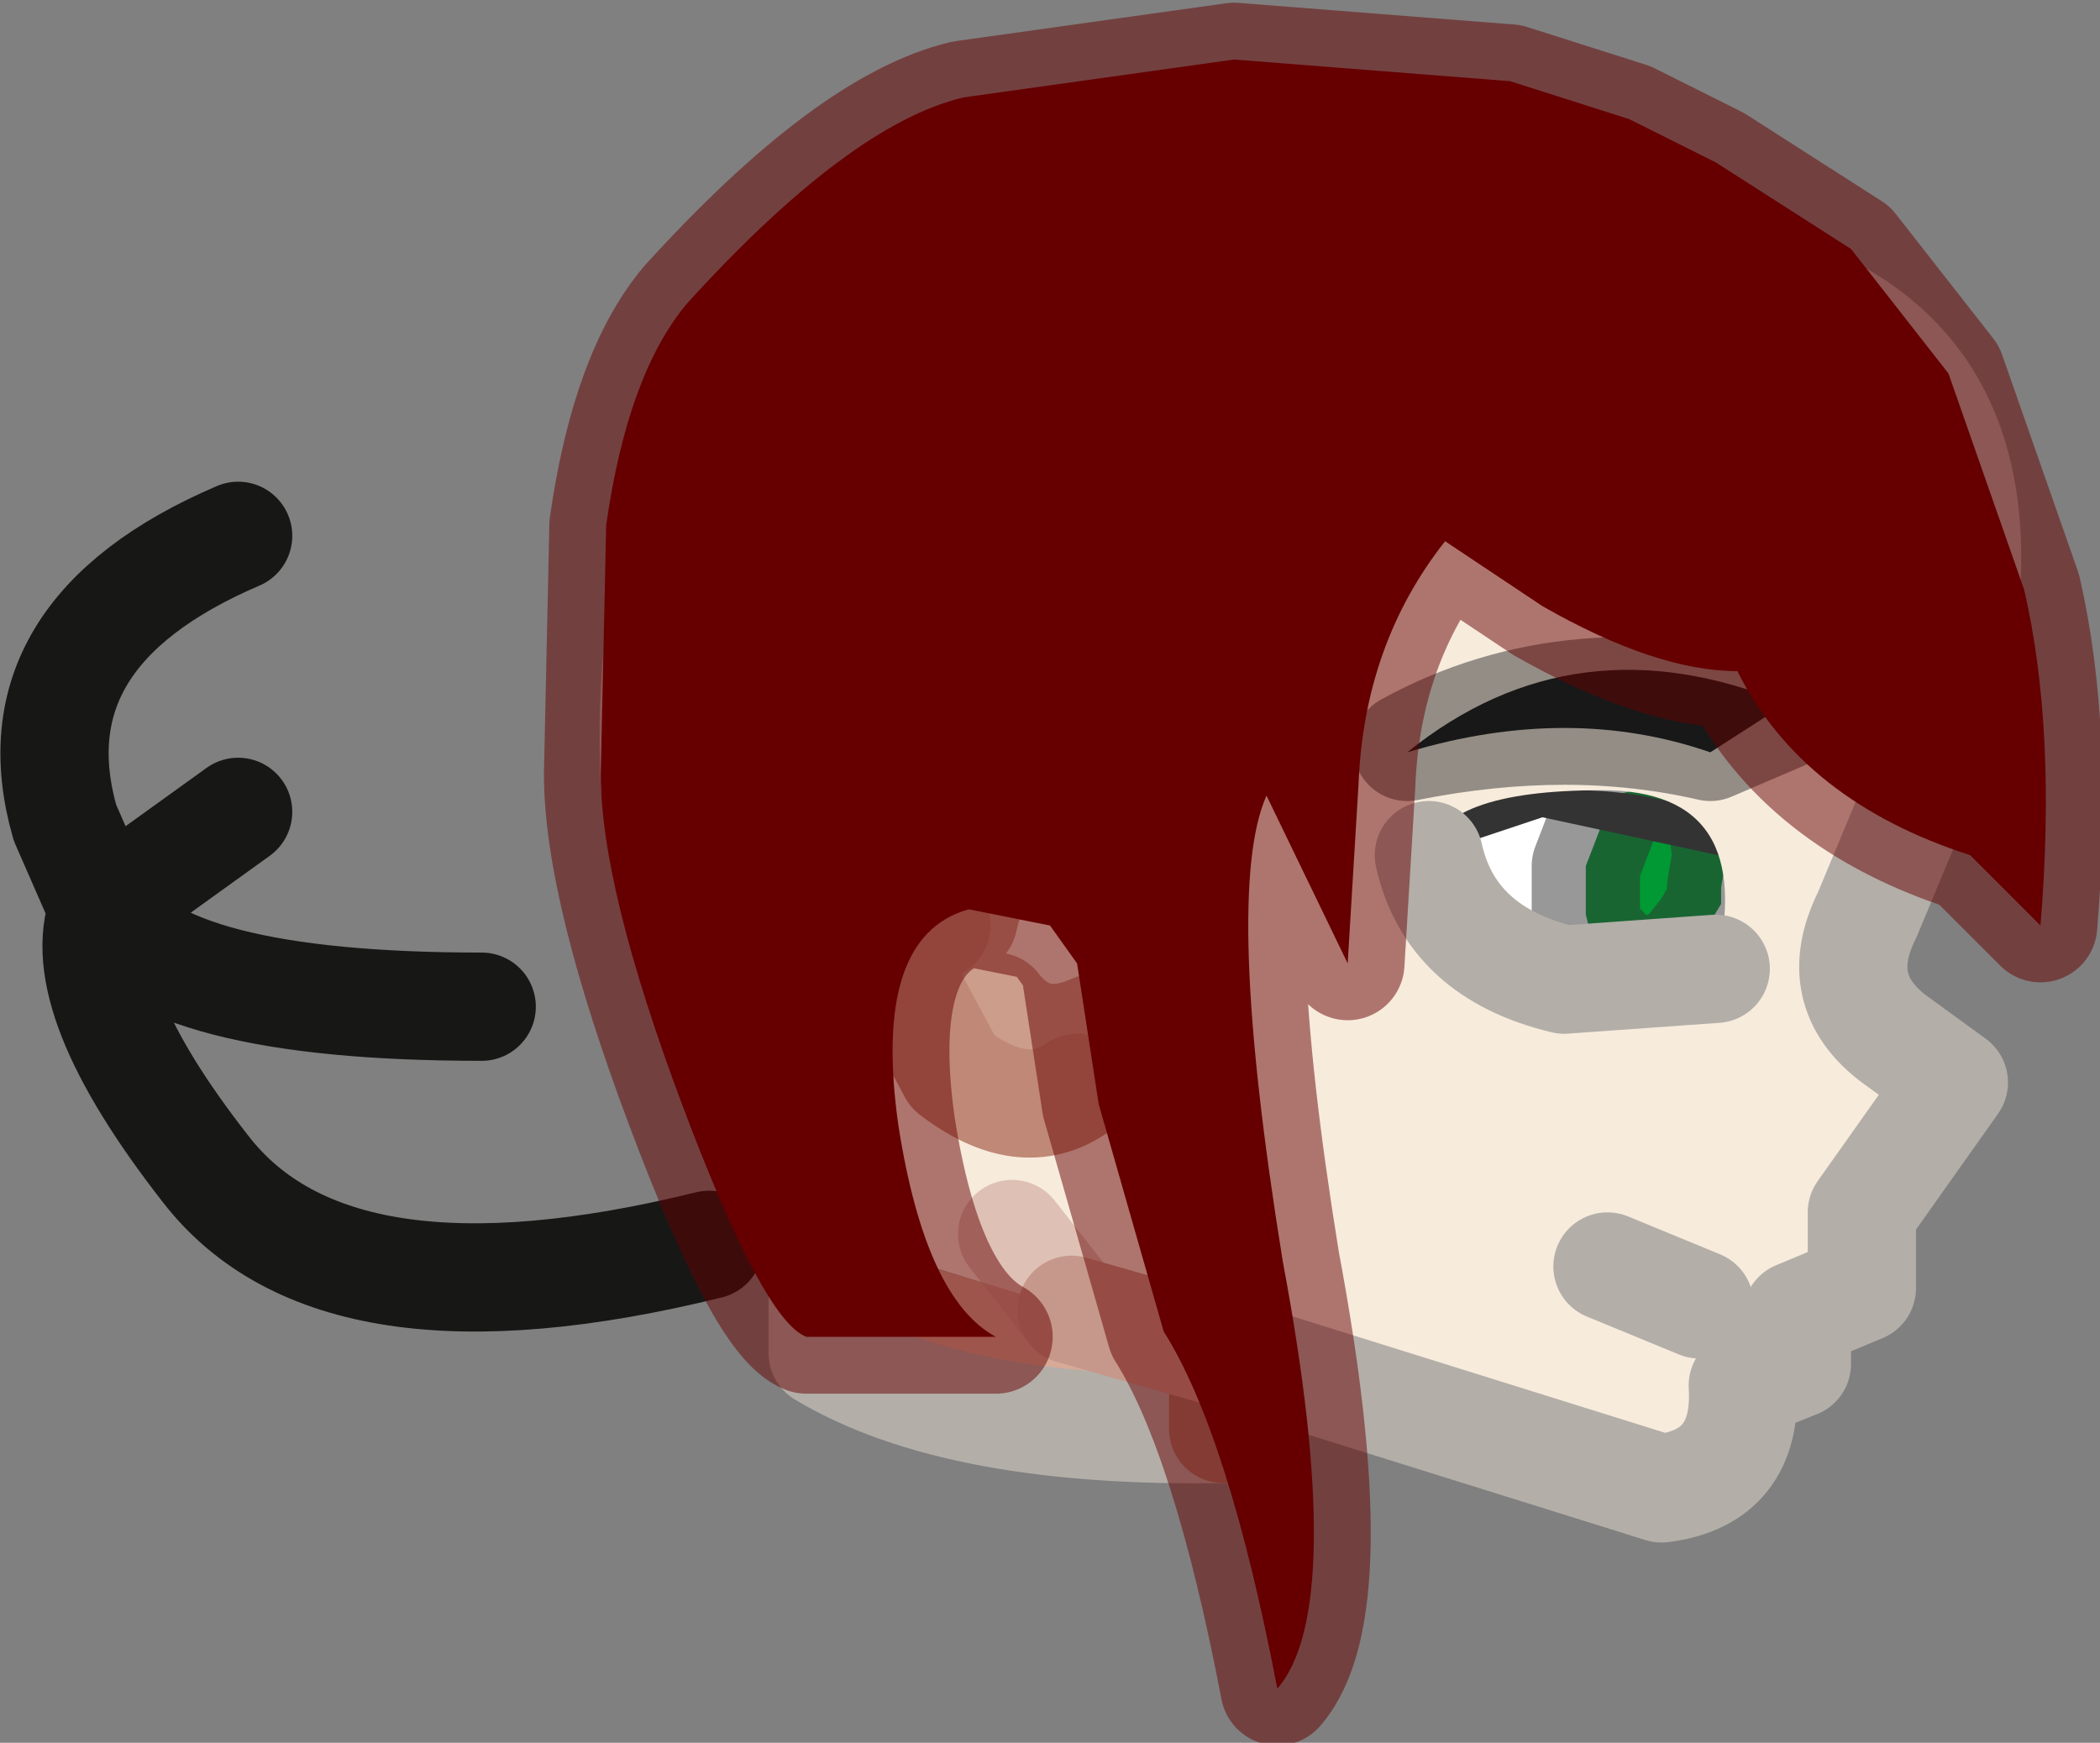 <?xml version="1.0" encoding="UTF-8" standalone="no"?>
<svg xmlns:ffdec="https://www.free-decompiler.com/flash" xmlns:xlink="http://www.w3.org/1999/xlink" ffdec:objectType="shape" height="16.1px" width="19.4px" xmlns="http://www.w3.org/2000/svg">
  <rect width="100%" height="100%" fill="#808080" stroke="none"/>
  <g transform="matrix(1.0, 0.0, 0.0, 1.0, 11.85, 15.45)">
    <path d="M-5.3 -3.95 Q-8.75 -3.1 -9.95 -4.65 -11.2 -6.25 -10.9 -7.05 L-11.25 -7.85 Q-11.75 -9.6 -9.65 -10.5 M-7.4 -6.15 Q-10.35 -6.15 -10.9 -7.05 L-9.65 -7.95" fill="none" stroke="#080807" stroke-linecap="round" stroke-linejoin="round" stroke-opacity="0.878" stroke-width="1.0"/>
    <path d="M4.8 -5.25 L0.15 -5.25 0.15 -9.15 4.8 -9.15 4.8 -5.25" fill="#ffffff" fill-rule="evenodd" stroke="none"/>
    <path d="M4.75 -5.3 L0.1 -5.3 0.1 -9.1 4.75 -9.1 4.75 -5.3 Z" fill="none" stroke="#b5b5b5" stroke-linecap="round" stroke-linejoin="round" stroke-width="1.0"/>
    <path d="M3.65 -8.25 L4.05 -7.9 4.1 -7.55 4.05 -7.25 4.05 -7.1 3.9 -6.85 3.7 -6.6 3.25 -6.4 2.85 -6.8 2.8 -7.0 2.8 -7.45 3.05 -8.1 3.65 -8.25" fill="#009933" fill-rule="evenodd" stroke="none"/>
    <path d="M3.65 -8.25 L4.05 -7.9 4.1 -7.55 4.05 -7.25 4.05 -7.1 3.9 -6.85 3.7 -6.6 3.25 -6.4 2.85 -6.8 2.8 -7.0 2.8 -7.45 3.05 -8.1 3.65 -8.25 Z" ffdec:has-small-stroke="true" ffdec:original-stroke-width="0.5" fill="none" stroke="#333333" stroke-linecap="round" stroke-linejoin="round" stroke-opacity="0.502" stroke-width="1.0"/>
    <path d="M-4.3 -4.05 L-0.55 -2.95 -0.55 -2.25 Q-3.1 -2.15 -4.3 -2.95 L-4.3 -4.05" fill="#d7aa97" fill-rule="evenodd" stroke="none"/>
    <path d="M1.35 -7.55 Q1.45 -8.15 2.7 -8.15 3.8 -8.15 4.85 -7.5 L4.25 -7.5 2.4 -7.9 1.35 -7.55" fill="#333333" fill-rule="evenodd" stroke="none"/>
    <path d="M5.4 -7.0 Q5.0 -6.3 5.65 -5.85 L6.2 -5.45 Q5.95 -4.8 5.3 -4.25 L5.3 -3.55 4.75 -3.25 4.75 -2.8 4.2 -2.6 Q4.3 -1.8 3.5 -1.7 L-4.25 -4.05 -5.8 -8.2 Q-5.3 -11.8 -4.15 -13.05 -3.15 -14.35 3.5 -13.05 6.9 -12.55 6.2 -9.15 L5.4 -7.0 M1.35 -7.55 Q1.55 -6.65 2.6 -6.4 L4.0 -6.5 Q4.4 -8.15 2.95 -8.15 1.45 -8.15 1.35 -7.55" fill="#f7ebdc" fill-rule="evenodd" stroke="none"/>
    <path d="M1.35 -7.55 Q1.55 -6.65 2.6 -6.4 L4.0 -6.5" ffdec:has-small-stroke="true" ffdec:original-stroke-width="0.4" fill="none" stroke="#b3aea8" stroke-linecap="round" stroke-linejoin="round" stroke-width="1.0"/>
    <path d="M-0.5 -2.95 L3.5 -1.7 Q4.3 -1.8 4.25 -2.65 L4.75 -2.85 4.75 -3.3 5.35 -3.55 5.35 -4.25 6.2 -5.45 5.65 -5.85 Q5.05 -6.3 5.4 -7.0 L6.15 -8.8 6.2 -9.2 Q6.9 -12.6 3.6 -13.0 L-4.2 -12.8 Q-5.95 -11.1 -5.8 -8.2 L-4.25 -4.05 -4.25 -2.95 Q-3.0 -2.2 -0.5 -2.25" ffdec:has-small-stroke="true" ffdec:original-stroke-width="0.5" fill="none" stroke="#b3aea8" stroke-linecap="round" stroke-linejoin="round" stroke-width="1.0"/>
    <path d="M-1.95 -3.35 L-2.5 -4.05" ffdec:has-small-stroke="true" ffdec:original-stroke-width="0.5" fill="none" stroke="#c5978b" stroke-linecap="round" stroke-linejoin="round" stroke-opacity="0.502" stroke-width="1.0"/>
    <path d="M3.0 -3.75 L3.85 -3.4" ffdec:has-small-stroke="true" ffdec:original-stroke-width="0.5" fill="none" stroke="#b3aea8" stroke-linecap="round" stroke-linejoin="round" stroke-width="1.0"/>
    <path d="M-2.65 -6.15 Q-2.3 -5.7 -1.75 -5.95 M-2.95 -6.95 Q-2.8 -7.65 -2.25 -7.5" ffdec:has-small-stroke="true" ffdec:original-stroke-width="0.5" fill="none" stroke="#cb9d8a" stroke-linecap="round" stroke-linejoin="round" stroke-width="1.0"/>
    <path d="M-3.2 -6.9 L-3.3 -7.75 Q-3.3 -8.3 -2.65 -8.2 M-1.9 -5.4 Q-2.4 -5.05 -3.05 -5.55 L-3.8 -6.95 Q-4.1 -7.75 -3.55 -8.4 -3.2 -9.0 -2.5 -8.75" ffdec:has-small-stroke="true" ffdec:original-stroke-width="0.5" fill="none" stroke="#c08876" stroke-linecap="round" stroke-linejoin="round" stroke-width="1.0"/>
    <path d="M-0.55 -2.25 L-0.55 -2.95" ffdec:has-small-stroke="true" ffdec:original-stroke-width="0.5" fill="none" stroke="#a27667" stroke-linecap="round" stroke-linejoin="round" stroke-width="1.0"/>
    <path d="M-0.55 -2.95 L-1.95 -3.35" ffdec:has-small-stroke="true" ffdec:original-stroke-width="0.5" fill="none" stroke="#c6988b" stroke-linecap="round" stroke-linejoin="round" stroke-width="1.0"/>
    <path d="M1.15 -8.5 Q2.7 -9.75 4.65 -8.95 L3.95 -8.5 Q2.65 -8.95 1.15 -8.5" fill="#000000" fill-rule="evenodd" stroke="none"/>
    <path d="M1.15 -8.55 Q2.65 -8.85 3.95 -8.55 L4.65 -8.85 Q2.7 -9.4 1.15 -8.55 Z" ffdec:has-small-stroke="true" ffdec:original-stroke-width="0.5" fill="none" stroke="#303030" stroke-linecap="round" stroke-linejoin="round" stroke-opacity="0.502" stroke-width="1.0"/>
    <path d="M3.2 -14.35 L4.0 -13.95 5.25 -13.15 6.15 -12.0 6.85 -10.0 Q7.15 -8.7 7.0 -6.9 L6.35 -7.55 Q4.8 -8.05 4.2 -9.25 3.45 -9.25 2.4 -9.85 L1.5 -10.45 Q0.75 -9.5 0.7 -8.2 L0.6 -6.55 -0.15 -8.1 Q-0.55 -7.2 0.0 -3.8 0.6 -0.6 -0.05 0.15 -0.5 -2.2 -1.1 -3.15 L-1.7 -5.25 -1.9 -6.55 -2.15 -6.9 -2.9 -7.05 Q-3.8 -6.8 -3.55 -5.05 -3.3 -3.45 -2.65 -3.1 L-4.4 -3.1 Q-4.8 -3.25 -5.55 -5.25 -6.3 -7.25 -6.3 -8.3 L-6.25 -10.6 Q-6.05 -12.0 -5.5 -12.65 -4.0 -14.3 -2.95 -14.55 L-0.45 -14.9 2.1 -14.7 3.2 -14.35" fill="#660000" fill-rule="evenodd" stroke="none"/>
    <path d="M3.2 -14.35 L2.1 -14.7 -0.45 -14.9 -2.95 -14.55 Q-4.0 -14.3 -5.5 -12.65 -6.05 -12.0 -6.25 -10.6 L-6.3 -8.3 Q-6.3 -7.25 -5.55 -5.25 -4.8 -3.25 -4.4 -3.1 L-2.65 -3.1 Q-3.3 -3.45 -3.55 -5.05 -3.8 -6.8 -2.9 -7.05 L-2.15 -6.9 -1.9 -6.55 -1.7 -5.25 -1.1 -3.15 Q-0.5 -2.2 -0.05 0.15 0.6 -0.6 0.0 -3.8 -0.55 -7.2 -0.15 -8.1 L0.6 -6.55 0.7 -8.2 Q0.75 -9.5 1.5 -10.45 L2.4 -9.85 Q3.45 -9.25 4.2 -9.25 4.8 -8.05 6.35 -7.55 L7.0 -6.9 Q7.15 -8.7 6.85 -10.0 L6.15 -12.0 5.25 -13.15 4.0 -13.95 3.2 -14.35 Z" fill="none" stroke="#660000" stroke-linecap="round" stroke-linejoin="round" stroke-opacity="0.502" stroke-width="1.05"/>
  </g>
</svg>
